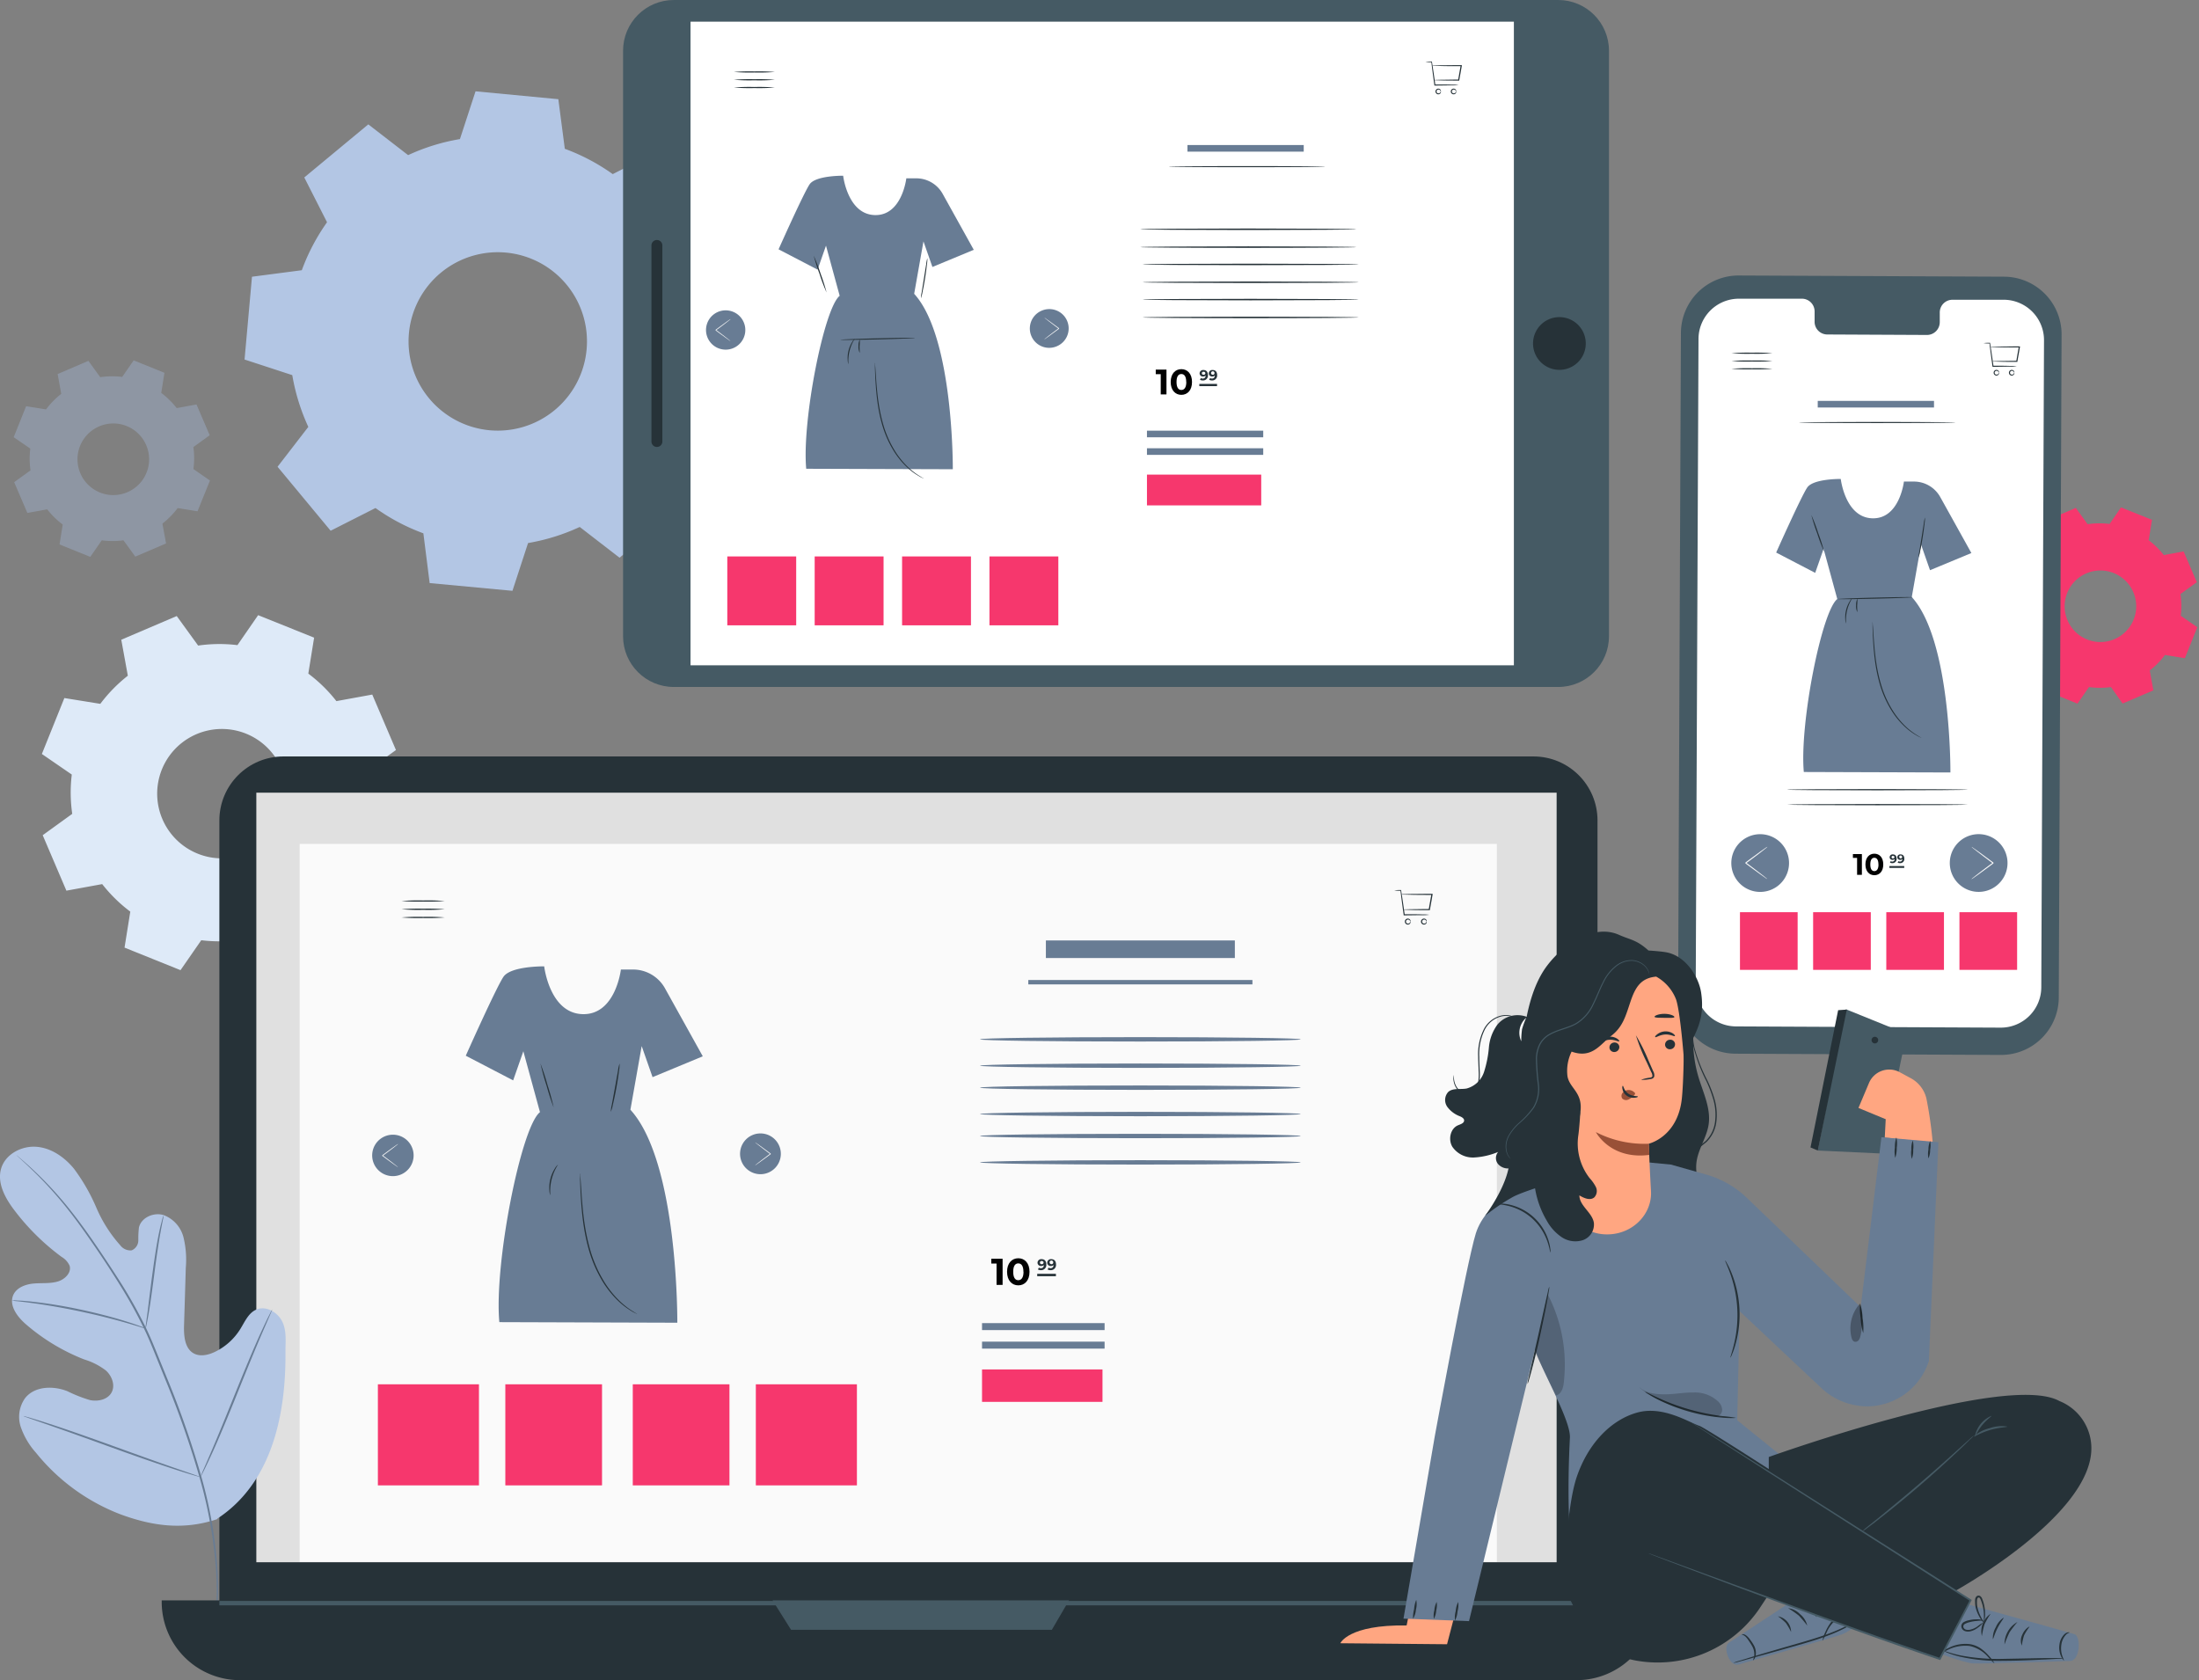 <svg width="462" height="353" fill="none" xmlns="http://www.w3.org/2000/svg"><rect width="100%" height="100%" fill="#808080" stroke="none"/><path fill-rule="evenodd" clip-rule="evenodd" d="M451.338 113.429a17.26 17.26 0 013.269 3.194l4.164-.766 2.77 6.463-3.435 2.484c.222 1.511.241 3.045.056 4.561l3.481 2.41-2.613 6.509-4.183-.674a16.947 16.947 0 01-3.195 3.259l.757 4.174-6.463 2.77-2.446-3.463a16.838 16.838 0 01-4.617 0l-2.41 3.49-6.463-2.613.674-4.182a17.029 17.029 0 01-3.269-3.195l-4.164.757-2.77-6.463 3.426-2.484a17.57 17.57 0 010-4.616l-3.49-2.299 2.613-6.463 4.182.664a17.24 17.24 0 013.195-3.259l-.757-4.21 6.463-2.77 2.484 3.425a17.234 17.234 0 014.616-.046l2.401-3.481 6.509 2.613-.674 4.183-.111.028zm-7.248 6.971a7.519 7.519 0 00-8.171 1.718 7.51 7.51 0 00-1.541 8.207 7.513 7.513 0 0011.154 3.254 7.517 7.517 0 00-1.442-13.179z" fill="#F6376D"/><path fill-rule="evenodd" clip-rule="evenodd" d="M64.776 141.525a31.257 31.257 0 015.9 5.78l7.534-1.376 4.977 11.652-6.242 4.525c.398 2.735.425 5.511.083 8.254l6.297 4.349-4.718 11.763-7.525-1.284a30.698 30.698 0 01-5.78 5.9l1.376 7.535-11.652 5.032-4.488-6.205c-2.735.396-5.51.427-8.254.092l-4.358 6.288-11.763-4.737 1.21-7.561a31.285 31.285 0 01-5.9-5.78l-7.525 1.375-4.977-11.652 6.205-4.487a31.25 31.25 0 01-.093-8.255l-6.287-4.321 4.727-11.753 7.553 1.218a31.6 31.6 0 015.78-5.909l-1.376-7.562 11.652-4.976 4.497 6.204a31.293 31.293 0 018.254-.092l4.349-6.297 11.763 4.727-1.219 7.553zm-13.093 12.612a13.6 13.6 0 00-14.781 3.102 13.596 13.596 0 00-2.788 14.844 13.588 13.588 0 0012.648 8.255 13.589 13.589 0 0012.348-18.925 13.601 13.601 0 00-7.427-7.276z" fill="#DEEAF8"/><path fill-rule="evenodd" clip-rule="evenodd" d="M33.864 82.544c1.223.916 2.319 1.99 3.259 3.195l4.164-.758 2.77 6.464-3.426 2.483a17.204 17.204 0 010 4.617l3.481 2.41-2.613 6.463-4.173-.674a17.34 17.34 0 01-3.204 3.268l.766 4.165-6.463 2.769-2.483-3.425a17.499 17.499 0 01-4.562 0l-2.41 3.481-6.463-2.613.674-4.183a16.982 16.982 0 01-3.259-3.194l-4.173.757-2.77-6.463 3.434-2.484a16.823 16.823 0 01-.046-4.57l-3.49-2.401 2.613-6.51 4.183.675a17.291 17.291 0 013.194-3.269l-.757-4.164 6.463-2.77 2.484 3.435a17.201 17.201 0 014.617-.056l2.41-3.48 6.463 2.612-.665 4.183-.018.037zm-7.248 6.97a7.524 7.524 0 10-5.621 13.96 7.524 7.524 0 005.62-13.96z" fill="#8E96A3"/><path fill-rule="evenodd" clip-rule="evenodd" d="M118.67 31.263a42.624 42.624 0 0110.064 5.319l9.418-4.783 11.153 13.443-6.463 8.375a43.148 43.148 0 013.37 10.876l10.027 3.278-1.616 17.395-10.47 1.367a42.685 42.685 0 01-5.318 10.073l4.783 9.418-13.453 11.153-8.365-6.463a42.846 42.846 0 01-10.858 3.38l-3.278 10.036-17.395-1.625-1.32-10.452a42.619 42.619 0 01-10.065-5.318l-9.418 4.773-11.153-13.443 6.463-8.375a43.168 43.168 0 01-3.37-10.876l-10.027-3.278 1.56-17.395 10.47-1.367a42.863 42.863 0 015.3-10.082l-4.782-9.409L77.379 26.13l8.365 6.463a42.472 42.472 0 0110.886-3.37l3.278-10.037 17.395 1.653 1.367 10.47v-.046zm-12.354 21.809a18.742 18.742 0 1016.924 20.396 18.728 18.728 0 00-9.914-18.313 18.732 18.732 0 00-7.01-2.083z" fill="#B3C6E4"/><path d="M130.903 10.664v123.004c0 5.889 4.775 10.664 10.665 10.664h185.807c5.889 0 10.664-4.775 10.664-10.664V10.664c0-5.89-4.775-10.664-10.664-10.664H141.568c-5.89 0-10.665 4.775-10.665 10.664z" fill="#455A64"/><path d="M145.076 4.552V139.78h172.983V4.552H145.076z" fill="#fff"/><path d="M322.176 158.929H59.541c-7.43 0-13.453 6.023-13.453 13.453v164.562c0 7.429 6.023 13.452 13.453 13.452h262.635c7.43 0 13.453-6.023 13.453-13.452V172.382c0-7.43-6.023-13.453-13.453-13.453z" fill="#263238"/><path d="M327.042 166.537H53.853v161.691h273.189V166.537z" fill="#E0E0E0"/><path d="M314.485 177.303H62.966v150.86h251.519v-150.86z" fill="#FAFAFA"/><path d="M45.654 319.068c11.523-7.543 14.45-21.993 14.32-35.086 0-2.179.287-4.468-.72-6.407-1.006-1.939-3.416-3.297-5.42-2.429-1.652.721-2.41 2.586-3.37 4.118a12.827 12.827 0 01-5.29 4.755c-1.422.684-3.167 1.081-4.533.296-1.847-1.08-2.041-3.693-1.976-5.845.129-4.038.252-8.073.369-12.104.19-2.167.02-4.351-.499-6.463a6.776 6.776 0 00-4.164-4.617c-2.077-.628-4.68.499-5.18 2.604a20.109 20.109 0 00-.129 2.696 2.278 2.278 0 01-1.403 2.114 2.677 2.677 0 01-2.382-1.052 28.878 28.878 0 01-5.042-7.932 39.702 39.702 0 00-4.69-8.162c-1.994-2.437-4.792-4.395-7.931-4.616-3.14-.222-6.528 1.588-7.387 4.616-.858 3.029.859 6.177 2.77 8.689a48.636 48.636 0 009.963 9.842 4.008 4.008 0 011.662 1.847c.434 1.459-.988 2.853-2.438 3.296-1.653.499-3.425.286-5.134.443-1.708.157-3.591.859-4.274 2.438-.924 2.197.867 4.561 2.668 6.121a42.254 42.254 0 0012.243 7.387 14.216 14.216 0 014.561 2.326c1.274 1.145 2.013 3.112 1.191 4.617-.822 1.505-2.853 1.948-4.542 1.597a29.716 29.716 0 01-4.737-1.865c-2.992-1.191-6.888-1.08-8.882 1.45a6.775 6.775 0 00-.924 6.038 15.797 15.797 0 003.195 5.429 42.121 42.121 0 0017.7 12.927c6.934 2.567 13.406 3.37 20.414 1.025" fill="#B3C6E4"/><path d="M3.459 242.701l.212.213.637.581c.563.517 1.385 1.275 2.428 2.281a82.123 82.123 0 018.163 9.131c1.578 2.041 3.222 4.359 4.94 6.87a212.993 212.993 0 015.318 8.134 96.649 96.649 0 015.18 9.381c.812 1.671 1.523 3.426 2.243 5.208s1.459 3.591 2.197 5.429c2.831 6.86 5.27 13.877 7.304 21.014a95.739 95.739 0 013.222 17.857c.331 4.073.3 8.167-.092 12.234a65.999 65.999 0 01-.406 3.305c-.056.36-.093.647-.13.859a2.342 2.342 0 000 .295c.031-.093.056-.189.074-.286 0-.212.093-.498.157-.858.148-.748.314-1.847.49-3.297.452-4.074.526-8.182.221-12.27a93.496 93.496 0 00-3.148-17.931 193.013 193.013 0 00-7.285-21.079c-.751-1.847-1.484-3.654-2.198-5.42-.73-1.782-1.45-3.546-2.262-5.235a97.118 97.118 0 00-5.226-9.409 286.024 286.024 0 00-5.355-8.116c-1.717-2.511-3.389-4.819-4.995-6.86a77.884 77.884 0 00-8.31-9.067 69.089 69.089 0 00-2.493-2.225l-.655-.563c-.148-.12-.222-.185-.231-.176z" fill="#687C94"/><path d="M30.586 279.098c.11-.298.187-.608.23-.923.13-.6.296-1.459.471-2.539.36-2.152.767-5.134 1.191-8.421.425-3.287.868-6.26 1.265-8.402.194-1.062.36-1.93.48-2.53.084-.301.133-.611.148-.923-.14.294-.242.604-.304.923a42.848 42.848 0 00-.61 2.502c-.461 2.133-.923 5.106-1.376 8.402-.452 3.297-.794 6.187-1.07 8.44-.139 1.006-.26 1.846-.342 2.548a4.004 4.004 0 00-.083.923z" fill="#687C94"/><path d="M2.508 273.226c.366.087.74.14 1.117.157.72.083 1.773.194 3.056.378 2.576.333 6.122.924 10 1.736 3.877.813 7.386 1.727 9.851 2.438 1.256.351 2.262.665 2.955.877a5.49 5.49 0 001.099.286 8.036 8.036 0 00-1.044-.434 53.361 53.361 0 00-2.927-.997c-2.483-.794-5.964-1.736-9.851-2.558a100.892 100.892 0 00-10.046-1.634 41.769 41.769 0 00-3.075-.24 5.671 5.671 0 00-1.135-.009zM42.108 310.325a1.52 1.52 0 00.204-.333l.508-.997c.433-.868 1.034-2.133 1.754-3.693 1.44-3.158 3.287-7.58 5.253-12.483 1.967-4.903 3.786-9.344 5.153-12.52l1.634-3.767.443-1.025c.092-.24.138-.37.12-.37a1.831 1.831 0 00-.194.333l-.508.997c-.443.868-1.034 2.133-1.754 3.693-1.44 3.158-3.287 7.581-5.263 12.483-1.976 4.903-3.776 9.344-5.152 12.52a382.608 382.608 0 01-1.634 3.767l-.434 1.025a1.524 1.524 0 00-.13.37zM4.927 297.509s.12.074.36.166l1.08.379 3.989 1.385c3.36 1.163 7.987 2.825 13.092 4.672 5.106 1.846 9.75 3.462 13.14 4.561 1.698.554 3.065.979 4.025 1.256l1.099.313c.258.074.397.102.397.084a1.912 1.912 0 00-.37-.157l-1.08-.388-3.98-1.376c-3.36-1.163-7.986-2.825-13.092-4.672-5.106-1.846-9.76-3.471-13.139-4.57a175.616 175.616 0 00-4.025-1.256l-1.108-.314a2.052 2.052 0 00-.388-.083z" fill="#687C94"/><path d="M420.343 221.641l-55.704-.259a12.116 12.116 0 01-8.57-3.584 12.109 12.109 0 01-3.506-8.604l.59-139.263a12.128 12.128 0 013.597-8.55 12.118 12.118 0 018.591-3.499l55.703.25a12.133 12.133 0 0112.087 12.15l-.591 139.272a12.122 12.122 0 01-7.544 11.189 12.146 12.146 0 01-4.653.898z" fill="#455A64"/><path d="M420.971 62.979h-10.803a2.672 2.672 0 00-2.445 1.688 2.672 2.672 0 00-.187 1.026v1.958a2.695 2.695 0 01-2.631 2.724l-21.061-.102a2.672 2.672 0 01-2.436-1.733 2.66 2.66 0 01-.167-1.037v-1.976a2.691 2.691 0 00-.725-1.927 2.674 2.674 0 00-1.879-.843h-13.259a8.488 8.488 0 00-7.868 5.196 8.484 8.484 0 00-.663 3.243l-.582 135.939a8.492 8.492 0 008.467 8.513l55.592.259a8.504 8.504 0 008.541-8.439l.572-135.94a8.485 8.485 0 00-8.466-8.55z" fill="#fff"/><path d="M327.624 66.626a5.54 5.54 0 110 11.08 5.54 5.54 0 010-11.08zM136.868 51.557v41.217c0 .622.504 1.126 1.126 1.126h.037c.622 0 1.127-.504 1.127-1.126V51.557c0-.622-.505-1.126-1.127-1.126h-.037c-.622 0-1.126.504-1.126 1.127zM33.974 336.242H347.67v.323A16.435 16.435 0 01331.234 353H50.409a16.436 16.436 0 01-16.435-16.435v-.323z" fill="#263238"/><path d="M162.314 336.242l3.888 6.186h54.78l3.61-6.186h-62.278z" fill="#455A64"/><path d="M335.629 336.362H46.088v.923h289.541v-.923z" fill="#455A64"/><path d="M405.343 161.906c0 .07-4.711.131-10.526.131-5.814 0-10.525-.061-10.525-.131 0-.071 4.711-.131 10.525-.131 5.815 0 10.526.06 10.526.131z" fill="#687C94"/><path d="M413.471 165.916c0 .076-8.516.131-19.011.131-10.496 0-19.012-.055-19.012-.131 0-.075 8.511-.131 19.012-.131 10.5 0 19.011.061 19.011.131zM413.471 169.055c0 .071-8.516.131-19.011.131-10.496 0-19.012-.06-19.012-.131 0-.07 8.511-.131 19.012-.131 10.5 0 19.011.061 19.011.131z" fill="#263238"/><path d="M391.175 179.437v4.367h-1.009v-3.559h-.877v-.804l1.886-.004zM391.919 181.62c0-1.443.804-2.26 1.874-2.26 1.069 0 1.874.805 1.874 2.26 0 1.456-.805 2.26-1.874 2.26-1.07 0-1.874-.82-1.874-2.26zm2.73 0c0-.993-.35-1.403-.856-1.403-.507 0-.849.402-.849 1.403 0 1.002.35 1.404.849 1.404.498 0 .872-.411.872-1.404h-.016z" fill="#000"/><path d="M398.469 180.394a.875.875 0 01-.908.957.939.939 0 01-.491-.125l.153-.301a.556.556 0 00.329.088.473.473 0 00.479-.313.472.472 0 00.024-.201.623.623 0 01-.442.156.553.553 0 01-.425-.142.562.562 0 01-.186-.409.6.6 0 01.205-.444.61.61 0 01.466-.151c.495 0 .796.31.796.885zm-.458-.31c0-.152-.117-.265-.314-.265a.274.274 0 00-.11.011.273.273 0 00-.161.146.252.252 0 00-.022.108.251.251 0 00.023.111.26.26 0 00.278.155.276.276 0 00.306-.266zM400.086 180.394a.86.86 0 01-.234.688.87.87 0 01-.675.269.933.933 0 01-.49-.125l.152-.301a.555.555 0 00.334.088.471.471 0 00.499-.514.625.625 0 01-.443.156.563.563 0 01-.611-.551.603.603 0 01.423-.568.617.617 0 01.249-.027c.494 0 .796.31.796.885zm-.463-.31a.293.293 0 00-.031-.179.298.298 0 00-.128-.13.292.292 0 00-.179-.034.3.3 0 00-.166.074.302.302 0 00-.084.338.308.308 0 00.287.197.272.272 0 00.301-.266zM400.07 181.958h-3.121v.394h3.121v-.394z" fill="#263238"/><path d="M418.028 186.922a6.064 6.064 0 10-4.641-11.205 6.064 6.064 0 004.641 11.205z" fill="#687C94"/><path d="M414.176 184.721c.1-.112.212-.212.334-.298.225-.185.551-.442.957-.756.804-.631 1.946-1.492 3.217-2.433v.169l-.028-.024-.061-.044-.116-.085-.229-.177-.451-.337-.852-.644-1.436-1.098-.957-.756a2.076 2.076 0 01-.334-.301c.137.061.266.139.382.233l.998.704 1.463 1.065.857.632.454.338.233.172.117.089.056.04.033.024v.169a252.747 252.747 0 01-3.242 2.381l-.997.703a1.692 1.692 0 01-.398.234z" fill="#FAFAFA"/><path d="M375.791 182.299a6.063 6.063 0 00-5.014-6.957 6.063 6.063 0 00-6.957 5.014 6.063 6.063 0 005.014 6.957 6.063 6.063 0 006.957-5.014z" fill="#687C94"/><path d="M371.334 177.917c-.098.114-.21.215-.333.301a113.424 113.424 0 01-4.174 3.169v-.165l.032.02.056.045.117.088.233.173.45.338.853.643 1.431 1.102c.403.314.736.571.957.756.124.085.236.185.334.298a1.873 1.873 0 01-.382-.234l-.997-.703-1.46-1.062-.86-.635-.451-.338-.233-.169-.117-.088-.06-.045-.028-.02v-.169c1.259-.937 2.413-1.777 3.237-2.38.402-.274.724-.511.997-.704.123-.09.257-.164.398-.221z" fill="#FAFAFA"/><path d="M377.676 191.653H365.56v12.116h12.116v-12.116zM393.045 191.653h-12.116v12.116h12.116v-12.116zM408.418 191.653h-12.116v12.116h12.116v-12.116zM423.787 191.653h-12.116v12.116h12.116v-12.116z" fill="#F6376D"/><path d="M357.148 209.991a26.915 26.915 0 00-.287 16.361c.984 3.265 2.612 6.53 2.116 9.9-.41 2.751-2.194 5.154-2.551 7.914-.714 5.608 4.614 10.919 3.186 16.387a8.7 8.7 0 01-5.111 5.529 15.879 15.879 0 01-7.662.967c-3.822-.331-7.958-1.742-9.726-5.225-1.41-2.716-.966-5.981-.479-8.994 2.16-13.339 4.65-26.774 10.057-39.182" fill="#263238"/><path d="M358.846 251.219a2.754 2.754 0 01-.444.148 4.707 4.707 0 01-1.349.114 5.144 5.144 0 01-2.055-.593 4.617 4.617 0 01-1.968-2.011 5.102 5.102 0 01-.392-3.396 4.804 4.804 0 01.819-1.741 7.332 7.332 0 011.454-1.437 39.666 39.666 0 003.483-2.612 6.91 6.91 0 001.933-4.031 11.637 11.637 0 00-.331-4.537 26.23 26.23 0 00-1.515-4.022 33.505 33.505 0 01-2.613-6.835 10.348 10.348 0 010-4.929 5.372 5.372 0 01.714-1.663c-.252.545-.459 1.11-.618 1.689a10.635 10.635 0 00.07 4.859 34.01 34.01 0 002.673 6.774 26.505 26.505 0 011.55 4.058c.416 1.512.532 3.092.339 4.649a7.1 7.1 0 01-2.02 4.18 37.67 37.67 0 01-3.482 2.612 5.38 5.38 0 00-2.195 3.039 4.879 4.879 0 00.34 3.256 4.566 4.566 0 001.872 1.968 5.228 5.228 0 001.985.618 5.791 5.791 0 001.75-.157z" fill="#263238"/><path d="M306.194 337.115l-2.176 8.341-22.421-.209s1.646-3.927 13.931-3.744l.871-4.353 9.795-.035z" fill="#FFA681"/><path d="M387.823 212.046c-.217.427-5.912 29.682-5.912 29.682l13.418.627 5.224-25.154-12.73-5.155z" fill="#455A64"/><path d="M381.911 241.729l-1.532-.653 5.807-28.838 1.82-.122-6.095 29.613zM393.213 218.437a.692.692 0 00.344.695.698.698 0 001.018-.79.693.693 0 00-.587-.506.684.684 0 00-.513.138.7.7 0 00-.178.205.712.712 0 00-.084.258z" fill="#263238"/><path d="M395.982 238.977l.2-3.831-5.729-2.368 2.238-5.303a4.62 4.62 0 016.434-2.203l2.334 1.263a6.582 6.582 0 013.265 4.24 85.568 85.568 0 011.332 9.36" fill="#FFA681"/><path d="M411.324 336.488s23.579 6.53 24.528 6.861c1.419.505 1.184 5.703-1.028 5.625-1.044 0-18.11.635-20.27.505-2.159-.131-8.663-2.699-8.663-2.699l5.433-10.292z" fill="#687C94"/><path d="M421.145 345.491c.296-.865.645-1.712 1.045-2.534a22.81 22.81 0 011.663-2.168 5.232 5.232 0 00-2.708 4.702zM418.69 344.376c.113 0 .357-1.097.984-2.324.627-1.228 1.367-2.099 1.28-2.177a4.445 4.445 0 00-1.637 1.994 4.566 4.566 0 00-.627 2.507zM416.383 343.758c.123-.843.309-1.675.557-2.49.369-.769.797-1.508 1.28-2.212a4.436 4.436 0 00-1.837 4.702z" fill="#263238"/><path d="M416.801 340.711c.208-.556.294-1.15.252-1.741a8.034 8.034 0 00-.235-1.916 8.42 8.42 0 00-.348-1.097 1.284 1.284 0 00-.383-.575.636.636 0 00-.81 0 1.063 1.063 0 00-.314.671 3.75 3.75 0 000 .618c.001.39.047.779.14 1.158a6.94 6.94 0 00.731 1.802c.263.533.62 1.014 1.054 1.42.061 0-.34-.584-.81-1.55a8.173 8.173 0 01-.618-1.742 5.364 5.364 0 01-.113-1.079c0-.366 0-.819.217-.993a.244.244 0 01.314 0c.118.117.207.26.261.418.137.339.256.685.357 1.036.162.604.264 1.222.305 1.846.043 1.045-.061 1.715 0 1.724z" fill="#263238"/><path d="M416.775 340.467a3.483 3.483 0 00-1.524-.244c-.564 0-1.125.071-1.672.209a3.365 3.365 0 00-.966.357.992.992 0 00-.532 1.071 1.176 1.176 0 00.871.871 2.16 2.16 0 001.054 0 4.013 4.013 0 001.532-.758c.43-.288.803-.654 1.097-1.08a10.02 10.02 0 00-1.254.871c-.438.298-.928.51-1.445.627a1.885 1.885 0 01-.871 0 .791.791 0 01-.574-.557.627.627 0 01.357-.662c.274-.147.567-.259.87-.331a8.123 8.123 0 011.585-.278c.879-.122 1.463-.027 1.472-.096zM424.776 345.743c.09-.72.244-1.431.462-2.124a11.53 11.53 0 011.158-1.846c0-.105-1.028.461-1.524 1.689a2.765 2.765 0 00-.296 1.13c-.016.394.052.786.2 1.151zM408.32 346.832c.276.17.567.313.871.426.851.33 1.724.6 2.612.81 2.954.659 5.977.952 9.003.871 3.535 0 6.722-.192 9.029-.288l2.734-.148c.334-.001.666-.036.993-.104a4.799 4.799 0 00-1.002-.044h-2.734l-9.02.174a42.036 42.036 0 01-8.942-.731c-2.203-.461-3.518-1.045-3.544-.966z" fill="#263238"/><path d="M407.623 347.363a18.572 18.572 0 001.742-.793 8.232 8.232 0 014.458-.749 7.12 7.12 0 013.857 2.299c.421.492.875.954 1.358 1.385a7.508 7.508 0 00-1.149-1.576 9.567 9.567 0 00-1.567-1.463 5.527 5.527 0 00-2.438-1.028c-1.6-.2-3.223.104-4.641.871a6.298 6.298 0 00-1.62 1.054z" fill="#263238"/><path d="M386.3 329.983s-22.282 14.611-23.152 15.211c-1.202.871.182 5.225 2.263 4.484.984-.357 19.704-5.563 21.716-6.347 2.011-.784 7.436-5.224 7.436-5.224l-8.263-8.124z" fill="#687C94"/><path d="M379.691 341.538a4.269 4.269 0 00-1.498-2.386 4.14 4.14 0 00-2.507-1.271c.78.472 1.531.992 2.246 1.558a24.641 24.641 0 011.759 2.099zM381.676 339.727a5.881 5.881 0 00-3.483-3.596c-.061.095.923.687 1.881 1.68.958.993 1.498 1.968 1.602 1.916zM383.688 338.438a4.427 4.427 0 00-3.178-3.918 15.971 15.971 0 011.889 1.742c.484.691.915 1.419 1.289 2.176z" fill="#263238"/><path d="M382.364 335.661c.052 0-.252-.627-.505-1.663a9.074 9.074 0 01-.261-1.855 9.125 9.125 0 010-1.097c.006-.164.047-.324.122-.47a.227.227 0 01.305-.07c.261.105.391.531.513.871.109.343.181.696.218 1.053a7.554 7.554 0 01-.061 1.864c-.157 1.053-.366 1.741-.305 1.741a4.792 4.792 0 00.584-1.68 6.974 6.974 0 00.139-1.933 5.544 5.544 0 00-.209-1.15 6 6 0 00-.218-.583 1.071 1.071 0 00-.505-.54.634.634 0 00-.783.209 1.362 1.362 0 00-.183.67 8.24 8.24 0 00.357 3.048c.143.58.414 1.122.792 1.585z" fill="#263238"/><path d="M382.303 335.425c0 .061.557-.209 1.454-.426a8.095 8.095 0 011.602-.218c.306-.023.614-.003.915.061a.604.604 0 01.531.522.798.798 0 01-.375.706 1.868 1.868 0 01-.87.278 4.302 4.302 0 01-1.576-.156 9.585 9.585 0 00-1.455-.436c.41.319.877.555 1.376.697a3.957 3.957 0 001.689.252c.358-.02.704-.128 1.01-.313a1.188 1.188 0 00.549-1.062.994.994 0 00-.871-.871 3.736 3.736 0 00-1.018-.052 6.937 6.937 0 00-1.664.313c-.477.14-.92.38-1.297.705zM368.285 348.861s.374-.227.548-.871a3.306 3.306 0 00-.418-2.421 9.26 9.26 0 00-.748-1.114 4.018 4.018 0 00-.758-.81 1.322 1.322 0 00-.714-.305c-.183 0-.279 0-.279.061.3.09.577.244.81.453.241.248.457.519.644.81.227.34.479.696.697 1.097a3.43 3.43 0 01.488 2.177 9.28 9.28 0 01-.27.923zM376.295 342.879a3.363 3.363 0 00-2.751-3.291c.595.416 1.151.885 1.663 1.401.415.598.779 1.23 1.088 1.89z" fill="#263238"/><path d="M392.299 338.917a7.655 7.655 0 00-.975.67 27.784 27.784 0 01-2.752 1.689 35.508 35.508 0 01-4.353 1.942c-1.689.636-3.588 1.228-5.59 1.811a973.05 973.05 0 00-10.266 2.995l-3.108.958a7.026 7.026 0 00-1.115.401 7.763 7.763 0 001.158-.253l3.135-.871a995.299 995.299 0 0010.309-2.89c2.003-.584 3.909-1.184 5.607-1.846a33.096 33.096 0 004.354-2.038 21.842 21.842 0 002.708-1.802c.322-.224.619-.481.888-.766z" fill="#263238"/><path d="M393.126 339.222a6.142 6.142 0 00-1.889-.505 7.751 7.751 0 00-4.685.574 5.52 5.52 0 00-2.011 1.742 9.572 9.572 0 00-1.045 1.863 7.14 7.14 0 00-.618 1.855c.329-.561.62-1.142.87-1.742a7.069 7.069 0 012.978-3.361 8.182 8.182 0 014.476-.644c1.184.113 1.915.279 1.924.218z" fill="#263238"/><path d="M332.786 242.939l18.285 1.741 7.436 2.107a20.248 20.248 0 018.463 4.85l23.953 22.996 4.354-35.699 11.972 1.036-2.003 45.973a13.686 13.686 0 01-13.06 9.534 14.172 14.172 0 01-9.639-3.961l-17.057-16.039-.505 22.917 11.833 9.578-45.634 25.425s-2.473-9.717-1.35-31.346c.209-3.97-7.07-16.021-7.627-19.565-2.133-13.626-1.803-33.557-1.803-33.557l12.382-5.99z" fill="#687C94"/><path d="M321.545 248.494s-9.256 3.439-11.493 10.684c-1.985 6.434-8.612 42.586-8.612 42.586l-6.573 38.311 13.766.523 15.838-65.216-2.926-26.888z" fill="#687C94"/><path d="M320.927 290.758c.124-.246.217-.506.278-.775.157-.505.366-1.245.61-2.159a142.003 142.003 0 001.741-7.201c.61-2.847 1.15-5.389 1.489-7.261.166-.932.296-1.69.375-2.212.061-.271.088-.549.078-.827a3.837 3.837 0 00-.235.801c-.131.601-.296 1.323-.496 2.185-.427 1.942-.984 4.45-1.594 7.227l-1.654 7.218c-.192.871-.348 1.594-.488 2.195-.065.265-.1.536-.104.809zM405.159 243.374a4.347 4.347 0 00.357-1.803 4.664 4.664 0 000-1.846 4.356 4.356 0 00-.357 1.812 4.619 4.619 0 000 1.837zM401.659 243.478c.23-.611.331-1.263.296-1.915a5.08 5.08 0 00-.096-1.942 4.76 4.76 0 00-.296 1.924 5.034 5.034 0 00.096 1.933zM398.185 243.261a6.405 6.405 0 00.313-2.142 5.83 5.83 0 00-.078-2.159 6.016 6.016 0 00-.313 2.142 5.83 5.83 0 00.078 2.159zM391.454 280.1a12.861 12.861 0 00-.13-3.16 12.607 12.607 0 00-.523-3.126 12.92 12.92 0 00.131 3.161c.038 1.06.213 2.11.522 3.125zM306.369 336.575a4.913 4.913 0 00-.531 1.915 5.134 5.134 0 00-.148 1.985 4.925 4.925 0 00.531-1.915c.178-.646.228-1.32.148-1.985zM301.841 336.566a4.425 4.425 0 00-.488 1.742 4.316 4.316 0 00-.104 1.802 4.124 4.124 0 00.496-1.741 4.422 4.422 0 00.096-1.803zM297.548 336.131a6.436 6.436 0 00-.452 1.967 6.665 6.665 0 00-.218 2.003c.352-.587.561-1.25.609-1.933a4.58 4.58 0 00.061-2.037zM314.118 252.952c0 .078.958 0 2.447.331a11.609 11.609 0 015.224 2.612 11.754 11.754 0 013.282 4.858c.514 1.437.584 2.395.653 2.386a1.845 1.845 0 000-.679 9.65 9.65 0 00-.383-1.794 11.118 11.118 0 00-3.282-5.067 11.252 11.252 0 00-5.46-2.612 9.563 9.563 0 00-1.828-.131 2.33 2.33 0 00-.653.096zM363.548 285.246c-.078 0 .357-1.132.792-2.969a25.964 25.964 0 00-.775-14.541c-.626-1.785-1.175-2.83-1.105-2.864.069-.035.191.235.452.696.361.664.678 1.35.95 2.055a23.38 23.38 0 01.783 14.732 15.536 15.536 0 01-.731 2.142 3.116 3.116 0 01-.366.749zM364.715 297.88a3.147 3.147 0 01-.793.053c-.505 0-1.245 0-2.15-.096a36.862 36.862 0 01-13.627-3.901 22.983 22.983 0 01-1.881-1.062 2.72 2.72 0 01-.644-.462c0-.061 1.019.479 2.664 1.237a45.056 45.056 0 0013.523 3.866 28.73 28.73 0 012.908.365z" fill="#263238"/><path opacity=".2" d="M344.515 291.507c1.427 1.289 3.656 1.472 5.572 1.437 1.916-.035 3.831-.418 5.755-.383a7.128 7.128 0 015.225 1.976c.423.424.687.981.748 1.576a1.409 1.409 0 01-.87 1.402c-.36.091-.737.091-1.097 0-5.39-1.115-11.18-2.377-15.351-5.964M326.883 293.213c1.419-.409 1.645-2.072 1.741-3.543a32.098 32.098 0 00-3.422-17.667c-.67 3.996-1.785 8.167-2.612 12.242l4.293 8.968z" fill="#000"/><path opacity=".3" d="M390.549 274.145a7.829 7.829 0 00-1.568 6.818c.096.391.27.818.653.931a.868.868 0 00.871-.331c.181-.261.306-.558.366-.87.51-2.22.468-4.531-.122-6.731" fill="#000"/><path d="M414.006 336.244s-54.716-35.917-56.953-36.666c-2.238-.749-7.654-4.292-13.061-2.803-5.407 1.488-10.266 6.356-12.695 13.443-2.429 7.088-2.612 22.97-2.612 22.97s4.292 12.512 12.695 15.124c.718.221 1.447.405 2.185.548a25.838 25.838 0 0026.426-11.415l1.228-1.863s35.795 13.148 36.352 12.965l6.435-12.303z" fill="#263238"/><path d="M432.665 294.354a10.678 10.678 0 016.722 9.892c.052 14.375-29.047 30.257-29.047 30.257l-38.729-25.669v-2.716s49.874-17.928 61.054-11.764z" fill="#263238"/><path d="M346.308 326.335l.305.14.871.357 3.482 1.332 12.896 4.858a3048.302 3048.302 0 0019.39 7.149c7.358 2.682 15.516 5.616 24.232 8.559l.157.052.078-.148 4.275-8.158 2.177-4.162.087-.166-.156-.095-41.725-26.496-12.538-7.906-3.405-2.125-.87-.548-.305-.174.287.209.871.574 3.37 2.186 12.468 8.01 41.672 26.6-.069-.252-2.177 4.162-4.301 8.141.235-.096c-8.707-2.943-16.866-5.868-24.232-8.524l-19.426-7.053-12.93-4.736-3.483-1.272-.87-.322-.366-.096z" fill="#455A64"/><path d="M391.228 321.773a8.169 8.169 0 001.01-.688 65.48 65.48 0 002.612-1.994 225.328 225.328 0 008.481-6.966 251.203 251.203 0 008.132-7.34c1.019-.966 1.829-1.741 2.377-2.316a6.29 6.29 0 00.871-.871c-.33.237-.642.499-.932.784l-2.464 2.22a393.467 393.467 0 01-8.193 7.236c-3.239 2.778-6.226 5.224-8.402 7.018l-2.613 2.09a7.392 7.392 0 00-.879.827zM421.738 299.727a7.604 7.604 0 00-3.736.339 7.506 7.506 0 00-3.317 1.742c.061.104 1.471-.801 3.43-1.367 1.96-.566 3.623-.592 3.623-.714z" fill="#455A64"/><path d="M418.394 297.463a5.907 5.907 0 00-3.483 4.353c.114 0 .54-1.175 1.515-2.368.976-1.193 2.038-1.89 1.968-1.985z" fill="#455A64"/><path d="M434.798 342.983c0-.044-.461-.139-1.001.305a3.601 3.601 0 00-1.114 2.246 4.401 4.401 0 00.348 2.482c.278.583.574.87.609.87.035 0-.156-.365-.348-.94a4.948 4.948 0 01-.218-2.325 3.883 3.883 0 01.915-2.098c.409-.462.818-.479.809-.54zM322.668 214.85a5.495 5.495 0 00-4.08-1.558 5.515 5.515 0 00-3.93 1.906 9.371 9.371 0 00-1.846 4.858 23.4 23.4 0 01-1.019 5.155 5.29 5.29 0 01-3.657 3.483c-1.306.244-2.856-.157-3.857.714a2.507 2.507 0 00-.226 3.117 5.808 5.808 0 002.681 2.011c.41.183.871.444.871.871 0 .583-.749.792-1.289 1.019-1.619.688-2.089 2.995-1.184 4.51a5.224 5.224 0 004.519 2.255 15.257 15.257 0 005.12-1.175 1.982 1.982 0 00-.052 2.525 2.731 2.731 0 002.473.923 4.462 4.462 0 002.403-1.245 8.643 8.643 0 002.359-4.746c.275-1.776.38-3.575.314-5.372a144.1 144.1 0 011.367-19.156" fill="#263238"/><path d="M341.162 202.486a13.243 13.243 0 0112.625 13.217c0 5.477-.078 11.432-.426 14.967-.81 8.22-6.966 9.622-6.966 9.622s.192 5.111.47 9.952c.261 4.615-3.483 8.707-8.463 9.073-4.885.392-9.073-2.952-9.404-7.523l-1.654-35.464a13.238 13.238 0 013.862-9.976 13.236 13.236 0 019.973-3.868h-.017z" fill="#FFA681"/><path d="M351.916 219.29a1.061 1.061 0 01-.237.777 1.041 1.041 0 01-.721.373.993.993 0 01-1.132-.871 1.043 1.043 0 01.949-1.115.99.99 0 011.141.836zM351.889 217.671c-.122.148-.949-.392-2.072-.323-1.123.07-1.907.679-2.038.549-.13-.131.053-.305.392-.592a2.952 2.952 0 011.628-.61 2.884 2.884 0 011.664.427c.365.252.487.488.426.549zM340.213 219.909a1.056 1.056 0 01-.94 1.114 1.012 1.012 0 01-.749-.198 1.002 1.002 0 01-.383-.673 1.045 1.045 0 01.94-1.114 1.006 1.006 0 011.008.496.995.995 0 01.124.375zM340.187 218.777c-.122.148-.94-.392-2.064-.322-1.123.069-1.915.679-2.046.548-.13-.131.052-.313.401-.592a2.83 2.83 0 011.619-.609 2.777 2.777 0 011.663.426c.357.244.488.47.427.549zM344.767 226.874a7.138 7.138 0 011.802-.444c.287-.044.549-.113.592-.314a1.514 1.514 0 00-.244-.87l-.975-2.134a37.337 37.337 0 01-2.246-5.598 38.51 38.51 0 012.69 5.407c.331.749.645 1.463.941 2.15.202.334.279.729.217 1.115a.746.746 0 01-.452.453 2.246 2.246 0 01-.479.095 7.942 7.942 0 01-1.846.14z" fill="#263238"/><path d="M346.404 240.301a22.3 22.3 0 01-11.119-2.447s3.039 5.851 11.223 4.789l-.104-2.342z" fill="#995037"/><path d="M336.486 215.651c.131.2.95-.139 1.968-.366 1.019-.226 1.907-.279 1.942-.514.035-.235-.923-.574-2.125-.304-1.201.27-1.924 1.01-1.785 1.184zM347.614 213.63c.052.227.975.201 2.081.218 1.106.018 2.029.061 2.09-.165.061-.227-.871-.671-2.081-.679-1.211-.009-2.151.409-2.09.626z" fill="#263238"/><path d="M329.416 247.536c-.078-1.689 1.811-9.02 2.569-13.522.757-4.502-2.194-5.224-2.665-7.889a9.162 9.162 0 01.871-5.18c4.301 1.541 5.999-1.524 8.35-3.335 2.49-1.933 3.039-4.301 4.058-7.288 1.018-2.987 2.211-4.841 5.355-5.137a9.33 9.33 0 014.179 4.797c.958 2.795 1.741 13.697 1.741 13.697.436-5.225 4.676-7.419 3.527-15.116-.497-3.317-3.248-7.836-7.497-8.515-1.236-.201-3.57-.349-3.57-.349-2.534-2.281-3.77-2.211-6.199-3.291-5.225-2.325-11.546 1.829-15.02 6.382-2.682 3.483-3.979 8.246-4.711 12.704a36.959 36.959 0 00-.2 9.351c.174 1.855-.052 4.206-1.881 5.634-2.612 2.029-3.291 5.895-1.489 11.049 1.803 5.155-4.841 13.932-4.841 13.932a40.833 40.833 0 015.921-4.014c2.673-1.402 11.502-3.91 11.502-3.91z" fill="#263238"/><path d="M343.408 229.556a1.68 1.68 0 00-1.549-.514 1.57 1.57 0 00-1.019.653.98.98 0 000 1.115 1.142 1.142 0 001.245.217 3.711 3.711 0 001.141-.801.979.979 0 00.243-.296.307.307 0 00.053-.174.307.307 0 00-.053-.174" fill="#995037"/><path d="M340.944 228.128c.148 0 .227.992 1.15 1.645.923.653 1.985.462 2.002.601.018.14-.226.218-.679.261a2.502 2.502 0 01-1.671-.444 2.216 2.216 0 01-.871-1.384c-.096-.418 0-.679.069-.679zM305.428 225.829c.003.379.032.757.087 1.132.074.435.218.856.427 1.245a2.86 2.86 0 001.219 1.184 2.384 2.384 0 002.002.096 2.55 2.55 0 00.89-.764 2.55 2.55 0 00.451-1.082c.167-.886.214-1.791.14-2.69 0-.941-.087-1.925-.087-2.935a11.727 11.727 0 011.097-5.581 5.554 5.554 0 013.482-2.995 4.43 4.43 0 013.1.244c.335.17.631.407.871.696a7.472 7.472 0 00-.958-.601 4.447 4.447 0 00-3.013-.148 5.405 5.405 0 00-3.299 2.926 11.667 11.667 0 00-1.045 5.451c0 1.01.052 1.985.087 2.934.069.923.013 1.852-.166 2.76a2.777 2.777 0 01-1.497 1.994 2.608 2.608 0 01-2.177-.131 2.986 2.986 0 01-1.263-1.288 3.895 3.895 0 01-.4-1.298 3.467 3.467 0 01.052-1.149z" fill="#263238"/><path d="M317.435 243.487a2.136 2.136 0 01-.435-.409 3.436 3.436 0 01-.636-1.611 4.727 4.727 0 01.471-2.699 10.354 10.354 0 012.263-2.847 19.177 19.177 0 002.961-3.204 7.522 7.522 0 001.036-4.789 50.283 50.283 0 01-.418-5.564 7.311 7.311 0 01.679-2.908 5.224 5.224 0 012.125-2.212c1.828-1.036 3.874-1.323 5.546-2.246a9.039 9.039 0 003.587-4.049c.801-1.576 1.376-3.178 2.116-4.58a9.893 9.893 0 012.743-3.483 5.357 5.357 0 013.422-1.167c.933.052 1.824.41 2.534 1.019.45.377.788.871.975 1.428.055.139.09.286.104.435v.157s0-.209-.174-.575a3.18 3.18 0 00-.992-1.367 4.218 4.218 0 00-2.473-.949 5.23 5.23 0 00-3.292 1.176 9.641 9.641 0 00-2.664 3.396c-.723 1.393-1.289 2.986-2.098 4.588a9.268 9.268 0 01-3.683 4.171c-1.742.958-3.771 1.236-5.529 2.246a4.878 4.878 0 00-2.02 2.099 7.243 7.243 0 00-.662 2.795c.036 1.852.173 3.7.409 5.537a7.761 7.761 0 01-1.062 4.911 19.339 19.339 0 01-3.022 3.222 10.369 10.369 0 00-2.255 2.777 4.712 4.712 0 00-.505 2.613c.062.786.398 1.525.949 2.089z" fill="#455A64"/><path d="M319.612 218.777a4.182 4.182 0 011.036-4.946 19.233 19.233 0 00-.871 2.394 17.567 17.567 0 00-.165 2.552z" fill="#FAFAFA"/><path d="M322.442 243.897a19.427 19.427 0 002.542 12.59 9.908 9.908 0 003.109 3.431 5.147 5.147 0 004.467.635 3.486 3.486 0 002.307-3.648c-.348-2.177-3.03-3.544-3.048-5.755.976.592 2.299 1.158 3.152.4a1.934 1.934 0 00.323-2.142 8.301 8.301 0 00-1.324-1.889 11.84 11.84 0 01-2.368-9.012c.13-.871.366-3.605.383-4.493.017-.888-.244 0-.871-.583a2.771 2.771 0 00-1.189-.534 2.769 2.769 0 00-1.301.072 5.293 5.293 0 00-2.203 1.385 10.198 10.198 0 00-3.03 7.731M423.714 76.952a9.33 9.33 0 01-1.446.074c-.9 0-2.147.035-3.555.04h-.099v-.096c-.027-.191-.057-.391-.083-.591a236.844 236.844 0 01-.556-4.276l.069.061a7.85 7.85 0 01-1.303-.074c.432-.057.868-.08 1.303-.07h.061v.062c.161.995.396 2.537.635 4.266.03.2.056.4.082.587l-.109-.096c1.408 0 2.655 0 3.555.04.483-.013.967.011 1.446.073z" fill="#263238"/><path d="M418.566 75.914a2.1 2.1 0 01.386-.035l1.069-.03c.917 0 2.203-.035 3.694-.04l-.109.088.348-1.99c.065-.357.126-.709.186-1.043l.109.13c-1.738 0-3.254 0-4.345-.039l-1.303-.03a1.736 1.736 0 01-.465-.044c.153-.03.309-.042.465-.039l1.303-.035c1.095 0 2.607-.03 4.345-.034h.135v.13c-.061.334-.122.686-.183 1.043-.126.695-.247 1.364-.356 1.99v.091h-.091c-1.491 0-2.777 0-3.694-.04l-1.068-.03a1.524 1.524 0 01-.426-.043zM419.96 78.312c-.034 0-.034-.195-.243-.334a.432.432 0 00-.391-.04.4.4 0 00.2.77.432.432 0 00.191-.066c.209-.134.209-.338.243-.33.035.009.035.044.031.13a.521.521 0 01-.178.33.578.578 0 01-.556.105.6.6 0 010-1.134.576.576 0 01.556.104.521.521 0 01.178.33c.004.087-.013.135-.031.135zM423.18 78.312c-.035 0-.035-.195-.243-.334a.437.437 0 00-.391-.04.4.4 0 000 .743.432.432 0 00.391-.038c.208-.135.208-.34.243-.33.035.008.035.043.03.13a.517.517 0 01-.178.33.579.579 0 01-.556.104.592.592 0 01-.408-.565.602.602 0 01.408-.569.58.58 0 01.556.104.517.517 0 01.178.33c.005.087-.013.135-.03.135zM372.383 77.482c-1.432.112-2.869.15-4.306.113a41.586 41.586 0 01-4.305-.113 40.184 40.184 0 014.305-.113 40.248 40.248 0 014.306.113zM372.383 75.853a40.248 40.248 0 01-4.306.113c-1.436.04-2.873.002-4.305-.113a41.614 41.614 0 014.305-.113 41.682 41.682 0 014.306.113zM372.383 74.21c-1.432.113-2.869.15-4.306.114a41.586 41.586 0 01-4.305-.113 41.586 41.586 0 014.305-.113 41.654 41.654 0 014.306.113z" fill="#263238"/><path d="M386.735 100.628s-5.779-.078-7.052 1.812c-1.273 1.89-6.518 13.652-6.518 13.652l8.199 4.266 1.764-5.04 2.877 10.537c-3.294 2.607-7.96 26.343-7.03 36.341l30.797.1s.213-27.738-8.117-36.858l1.951-11.015 1.882 5.375 8.689-3.606-6.539-11.762a6.328 6.328 0 00-5.5-3.255h-2.134s-.899 7.873-6.622 7.721c-5.722-.152-6.647-8.268-6.647-8.268z" fill="#687C94"/><path d="M401.812 125.481c0 .065-3.476.2-7.821.304-4.345.105-7.821.139-7.821.079 0-.061 3.476-.2 7.821-.305 4.345-.104 7.821-.139 7.821-.078zM380.552 108.18a38.246 38.246 0 011.455 3.832 38.847 38.847 0 011.243 3.91 35.998 35.998 0 01-1.456-3.836 36.385 36.385 0 01-1.242-3.906zM404.427 108.714c.012.419-.015.838-.082 1.251-.083.77-.222 1.825-.409 2.99a61.17 61.17 0 01-.547 2.972c-.065.413-.17.819-.313 1.212a6.85 6.85 0 01.156-1.243l.483-2.976c.178-1.125.339-2.142.473-2.976.042-.417.122-.828.239-1.23z" fill="#263238"/><path d="M387.86 131.012a2.27 2.27 0 01-.17-.825 6.43 6.43 0 01.965-3.911c.135-.249.317-.47.535-.651a8.632 8.632 0 00-1.33 5.379v.008zM390.202 128.579a2.698 2.698 0 01-.243-1.408 2.758 2.758 0 01.282-1.403c.007.47-.012.94-.057 1.408-.017.769.083 1.39.018 1.403zM403.697 155.027a1.12 1.12 0 01-.26-.109c-.166-.087-.435-.191-.722-.373a13.31 13.31 0 01-2.416-1.764 16.855 16.855 0 01-2.837-3.402 21.82 21.82 0 01-2.303-4.915c-1.177-3.684-1.451-7.199-1.616-9.702a100.706 100.706 0 01-.13-2.981v-.808a1.109 1.109 0 010-.282c.018.092.03.185.034.278 0 .209.035.478.057.808.052.73.122 1.738.204 2.972.204 2.498.504 5.992 1.673 9.646a21.905 21.905 0 002.264 4.871 17.155 17.155 0 002.767 3.397 14.43 14.43 0 002.351 1.804c.595.364.943.56.934.56zM410.793 88.77c0 .061-7.343.114-16.394.114-9.05 0-16.393-.053-16.393-.113 0-.061 7.338-.113 16.393-.113s16.394.047 16.394.113z" fill="#263238"/><path d="M406.326 84.226h-24.427v1.39h24.427v-1.39z" fill="#687C94"/><path d="M284.971 48.169c0 .09-10.171.156-22.708.156-12.537 0-22.708-.066-22.708-.156s10.165-.157 22.708-.157 22.708.072 22.708.157zM285.464 55.555c0 .09-10.171.157-22.708.157-12.537 0-22.708-.067-22.708-.157s10.165-.156 22.708-.156 22.708.072 22.708.156zM285.464 62.941c0 .09-10.171.157-22.708.157-12.537 0-22.708-.066-22.708-.157 0-.09 10.165-.156 22.708-.156s22.708.072 22.708.157zM284.971 51.918c0 .084-10.171.157-22.708.157-12.537 0-22.708-.073-22.708-.157s10.165-.156 22.708-.156 22.708.072 22.708.156zM285.464 59.305c0 .084-10.171.156-22.708.156-12.537 0-22.708-.072-22.708-.156 0-.085 10.165-.157 22.708-.157s22.708.072 22.708.157zM285.464 66.691c0 .084-10.171.157-22.708.157-12.537 0-22.708-.073-22.708-.157s10.165-.156 22.708-.156 22.708.072 22.708.156z" fill="#263238"/><path d="M245.071 77.65v5.216h-1.206v-4.251h-1.047v-.96l2.253-.006zM245.959 80.257c0-1.724.961-2.699 2.238-2.699 1.278 0 2.239.96 2.239 2.7 0 1.738-.961 2.699-2.239 2.699-1.277 0-2.238-.98-2.238-2.7zm3.262 0c0-1.186-.418-1.676-1.024-1.676-.605 0-1.013.48-1.013 1.676s.418 1.677 1.013 1.677c.596 0 1.043-.49 1.043-1.677h-.019z" fill="#000"/><path d="M253.783 78.793a1.032 1.032 0 01-.647 1.07c-.139.056-.289.08-.438.073a1.115 1.115 0 01-.586-.15l.182-.36a.66.66 0 00.394.106.56.56 0 00.601-.614.746.746 0 01-.529.187.67.67 0 01-.73-.658.729.729 0 01.802-.71c.591-.001.951.369.951 1.056zm-.547-.37c0-.183-.139-.317-.375-.317a.314.314 0 00-.246.08.305.305 0 00-.104.237.316.316 0 00.36.317.332.332 0 00.365-.317zM255.714 78.793a1.032 1.032 0 01-.647 1.07c-.139.056-.289.08-.438.073a1.113 1.113 0 01-.586-.15l.182-.36a.665.665 0 00.399.106.566.566 0 00.567-.375.573.573 0 00.029-.24.746.746 0 01-.529.188.669.669 0 01-.669-.391.666.666 0 01-.061-.267.729.729 0 01.802-.71c.591-.001.951.369.951 1.056zm-.552-.37a.363.363 0 00-.404-.41.365.365 0 00.044.727.325.325 0 00.36-.317zM255.695 80.66h-3.727v.472h3.727v-.471z" fill="#263238"/><path d="M221.982 72.77a4.063 4.063 0 10-3.11-7.507 4.063 4.063 0 003.11 7.508z" fill="#687C94"/><path d="M219.401 71.296c.067-.075.142-.142.224-.2.151-.123.369-.296.641-.506.539-.423 1.304-1 2.156-1.63v.113l-.019-.016-.041-.03-.078-.056-.153-.119-.302-.226-.571-.431-.962-.736-.641-.506a1.374 1.374 0 01-.224-.202c.092.04.178.093.256.156l.668.471.981.714.574.423.304.227.156.116.079.059.037.027.022.016v.113c-.843.63-1.617 1.194-2.172 1.595l-.668.472a1.157 1.157 0 01-.267.156z" fill="#FAFAFA"/><path d="M156.529 70.03a4.129 4.129 0 10-8.151-1.323 4.129 4.129 0 008.151 1.323z" fill="#687C94"/><path d="M153.495 67.046a1.292 1.292 0 01-.228.206c-.15.123-.375.298-.651.514a77.245 77.245 0 01-2.191 1.643v-.112l.022.013.039.03.079.06.159.118.307.23.58.438.975.75c.273.214.501.39.651.515.084.058.161.126.227.203a1.275 1.275 0 01-.26-.159l-.679-.479-.993-.723-.586-.432-.307-.23-.159-.115-.079-.06-.041-.03-.019-.014v-.115c.857-.638 1.642-1.21 2.204-1.621.273-.186.492-.348.678-.48.084-.06.175-.111.272-.15z" fill="#FAFAFA"/><path d="M167.275 116.908h-14.472v14.472h14.472v-14.472zM185.632 116.908H171.16v14.472h14.472v-14.472zM203.995 116.908h-14.472v14.472h14.472v-14.472zM222.352 116.908H207.88v14.472h14.472v-14.472z" fill="#F6376D"/><path d="M306.454 17.86c-.48.063-.963.087-1.447.074-.899 0-2.146.035-3.554.04h-.1v-.096c-.026-.191-.056-.391-.083-.591a246.344 246.344 0 01-.556-4.275l.07.06A7.866 7.866 0 01299.48 13c.432-.058.868-.081 1.304-.07h.061v.06c.16.996.395 2.538.634 4.268.03.2.057.4.083.586l-.109-.095c1.408 0 2.655 0 3.554.039.484-.013.967.012 1.447.074z" fill="#263238"/><path d="M301.305 16.822a2.12 2.12 0 01.387-.035l1.069-.03c.917 0 2.203-.035 3.693-.04l-.109.088.348-1.99c.065-.357.126-.709.187-1.043l.108.13c-1.738 0-3.254 0-4.344-.039l-1.304-.03a1.74 1.74 0 01-.465-.044c.153-.03.309-.042.465-.039l1.304-.035c1.094 0 2.606-.03 4.344-.034h.135v.13c-.061.335-.121.686-.182 1.043-.126.695-.248 1.364-.357 1.99v.09h-.091c-1.49 0-2.776 0-3.693-.038l-1.069-.03a1.532 1.532 0 01-.426-.044zM302.7 19.22c-.035 0-.035-.195-.243-.334a.437.437 0 00-.391-.04.4.4 0 000 .744.432.432 0 00.391-.04c.208-.134.208-.338.243-.33.035.01.035.044.03.13a.517.517 0 01-.178.331.578.578 0 01-.849-.114.597.597 0 01.585-.936.579.579 0 01.264.125.516.516 0 01.178.33c.005.087-.013.134-.03.134zM305.92 19.22c-.035 0-.035-.195-.244-.334a.432.432 0 00-.391-.04.402.402 0 00-.252.372.4.4 0 00.252.372.434.434 0 00.391-.04c.209-.134.209-.338.244-.33.034.01.034.044.03.13a.521.521 0 01-.178.331.576.576 0 01-.556.104.594.594 0 01-.295-.915.602.602 0 01.295-.219.577.577 0 01.556.105.52.52 0 01.178.33c.004.087-.013.134-.03.134zM162.792 18.39c-1.433.113-2.87.15-4.306.114a41.605 41.605 0 01-4.306-.113 40.202 40.202 0 014.306-.113 40.255 40.255 0 014.306.113zM162.792 16.761c-1.432.115-2.87.153-4.306.113a40.15 40.15 0 01-4.306-.113c1.432-.111 2.87-.15 4.306-.113a41.697 41.697 0 014.306.113zM162.792 15.119c-1.433.112-2.87.15-4.306.113a41.605 41.605 0 01-4.306-.113c1.432-.112 2.87-.15 4.306-.113a41.697 41.697 0 014.306.113z" fill="#263238"/><path d="M177.143 36.92s-5.779-.079-7.052 1.811c-1.273 1.89-6.517 13.652-6.517 13.652l8.199 4.267 1.764-5.04 2.876 10.536c-3.293 2.607-7.96 26.344-7.03 36.341l30.797.1s.213-27.738-8.116-36.858l1.951-11.014 1.881 5.374 8.69-3.606-6.539-11.762a6.34 6.34 0 00-5.501-3.254h-2.133s-.9 7.873-6.622 7.72c-5.722-.151-6.648-8.268-6.648-8.268z" fill="#687C94"/><path d="M192.22 71.006c0 .065-3.476.2-7.821.304-4.345.104-7.821.14-7.821.078 0-.06 3.476-.2 7.821-.304 4.345-.104 7.821-.139 7.821-.078zM170.96 53.704a38.522 38.522 0 011.456 3.833c.482 1.28.897 2.586 1.242 3.91a35.755 35.755 0 01-1.455-3.837 36.57 36.57 0 01-1.243-3.906zM194.836 54.239c.012.418-.016.837-.083 1.251a59.404 59.404 0 01-.408 2.99 62.159 62.159 0 01-.548 2.971c-.065.413-.169.82-.313 1.212.014-.418.066-.834.157-1.242l.482-2.976c.178-1.126.339-2.142.474-2.977.042-.416.122-.828.239-1.23z" fill="#263238"/><path d="M178.268 76.537a2.27 2.27 0 01-.169-.825 6.42 6.42 0 01.965-3.91c.135-.25.316-.471.534-.653a8.64 8.64 0 00-1.33 5.38v.008zM180.61 74.104a2.718 2.718 0 01-.243-1.408 2.759 2.759 0 01.283-1.403c.007.47-.012.94-.057 1.407-.017.77.083 1.39.017 1.404zM194.106 100.552a1.126 1.126 0 01-.261-.109c-.165-.087-.434-.191-.721-.374a13.265 13.265 0 01-2.416-1.764 16.856 16.856 0 01-2.837-3.402 21.768 21.768 0 01-2.303-4.914c-1.178-3.685-1.451-7.2-1.616-9.702a104.969 104.969 0 01-.131-2.981v-.808a1.212 1.212 0 010-.282c.019.091.03.184.035.278 0 .208.035.478.057.808.052.73.121 1.738.204 2.972.204 2.498.504 5.991 1.673 9.645a21.93 21.93 0 002.263 4.871 17.179 17.179 0 002.768 3.398c.719.68 1.507 1.284 2.351 1.803.595.365.943.561.934.561zM278.375 35.014c0 .06-7.343.113-16.394.113-9.05 0-16.393-.052-16.393-.113 0-.06 7.338-.113 16.393-.113s16.394.048 16.394.113z" fill="#263238"/><path d="M273.908 30.47h-24.427v1.39h24.427v-1.39zM259.437 197.589h-39.702v3.693h39.702v-3.693zM265.399 90.484h-24.428v1.39h24.428v-1.39zM265.399 94.178h-24.428v1.39h24.428v-1.39z" fill="#687C94"/><path d="M264.977 99.717h-24.006v6.464h24.006v-6.464z" fill="#F6376D"/><path d="M273.287 238.676c0 .266-15.095.461-33.701.461-18.605 0-33.701-.195-33.701-.461 0-.267 15.087-.462 33.701-.462 18.615 0 33.701.213 33.701.462zM273.287 228.519c0 .267-15.095.462-33.701.462-18.605 0-33.701-.195-33.701-.462 0-.266 15.087-.461 33.701-.461 18.615 0 33.701.213 33.701.461zM273.287 218.363c0 .266-15.095.462-33.701.462-18.605 0-33.701-.196-33.701-.462s15.087-.462 33.701-.462c18.615 0 33.701.213 33.701.462zM273.287 244.216c0 .248-15.095.461-33.701.461-18.605 0-33.701-.213-33.701-.461 0-.249 15.087-.462 33.701-.462 18.615 0 33.701.213 33.701.462zM273.287 234.059c0 .249-15.095.462-33.701.462-18.605 0-33.701-.213-33.701-.462 0-.248 15.087-.461 33.701-.461 18.615 0 33.701.213 33.701.461zM273.287 223.903c0 .248-15.095.461-33.701.461-18.605 0-33.701-.213-33.701-.461 0-.249 15.087-.462 33.701-.462 18.615 0 33.701.213 33.701.462z" fill="#687C94"/><path d="M210.642 264.456v5.499h-1.27v-4.481h-1.104v-1.013l2.374-.005zM211.579 267.205c0-1.817 1.013-2.845 2.36-2.845 1.346 0 2.359 1.012 2.359 2.845 0 1.833-1.013 2.846-2.359 2.846-1.347 0-2.36-1.033-2.36-2.846zm3.438 0c0-1.25-.44-1.767-1.078-1.767-.638 0-1.069.507-1.069 1.767 0 1.261.441 1.767 1.069 1.767.627 0 1.098-.516 1.098-1.767h-.02z" fill="#000"/><path d="M219.827 265.661a1.085 1.085 0 01-.294.866 1.095 1.095 0 01-.85.339 1.167 1.167 0 01-.618-.157l.193-.379c.123.08.268.119.415.111a.59.59 0 00.633-.648.781.781 0 01-.557.197.7.7 0 01-.536-.179.711.711 0 01-.234-.514.792.792 0 01.071-.307.793.793 0 01.188-.253.787.787 0 01.587-.19c.623 0 1.002.39 1.002 1.114zm-.577-.39c0-.192-.147-.334-.395-.334a.328.328 0 00-.259.085.329.329 0 00-.11.249.323.323 0 00.029.14.332.332 0 00.35.195.352.352 0 00.385-.335zM221.863 265.661a1.101 1.101 0 01-.295.866 1.1 1.1 0 01-.849.339 1.163 1.163 0 01-.618-.157l.192-.379c.125.081.272.12.421.111a.598.598 0 00.463-.179.586.586 0 00.164-.469.778.778 0 01-.557.197.695.695 0 01-.535-.179.698.698 0 01-.234-.514.758.758 0 01.259-.56.774.774 0 01.586-.19c.623 0 1.003.39 1.003 1.114zm-.582-.39a.383.383 0 00-.426-.432.383.383 0 00-.316.518.385.385 0 00.362.249.348.348 0 00.263-.084.344.344 0 00.117-.251zM221.843 267.631h-3.93v.496h3.93v-.496z" fill="#263238"/><path d="M161.374 246.387a4.284 4.284 0 10-3.28-7.915 4.284 4.284 0 003.28 7.915z" fill="#687C94"/><path d="M158.653 244.832c.07-.079.149-.149.236-.21.159-.131.389-.313.676-.534a112.17 112.17 0 012.272-1.719v.12l-.02-.017-.042-.031-.083-.06-.162-.125-.318-.239-.602-.454-1.014-.776-.676-.534a1.443 1.443 0 01-.236-.213c.097.043.188.099.27.165l.705.497 1.033.753.605.446.321.238.165.123.083.062.039.028.023.017v.12a185.97 185.97 0 01-2.289 1.681l-.705.497c-.086.068-.18.123-.281.165z" fill="#FAFAFA"/><path d="M86.835 243.498a4.353 4.353 0 10-8.593-1.395 4.353 4.353 0 008.593 1.395z" fill="#687C94"/><path d="M83.636 240.352c-.07.082-.151.154-.24.217-.158.13-.395.314-.686.542a81.182 81.182 0 01-2.31 1.732v-.118l.024.014.04.032.084.063.167.124.324.243.611.462 1.028.79c.288.225.528.41.687.543.088.061.169.132.24.214a1.335 1.335 0 01-.275-.168l-.716-.505-1.047-.762-.618-.456-.323-.242-.168-.122-.083-.063-.043-.032-.02-.014v-.121c.903-.673 1.731-1.276 2.323-1.709.288-.196.52-.367.715-.505.089-.065.185-.118.286-.159z" fill="#FAFAFA"/><path d="M100.628 290.843H79.392v21.236h21.236v-21.236zM126.481 290.843h-20.313v21.236h20.313v-21.236zM153.257 290.843h-20.313v21.236h20.313v-21.236zM180.033 290.843h-21.236v21.236h21.236v-21.236z" fill="#F6376D"/><path d="M300.281 192.195a9.973 9.973 0 01-1.525.078c-.948 0-2.263.037-3.747.041h-.105v-.101c-.028-.201-.06-.412-.087-.623a255.953 255.953 0 01-.587-4.507l.074.064a8.196 8.196 0 01-1.374-.077 8.64 8.64 0 011.374-.074h.064v.064c.169 1.049.417 2.675.669 4.498.032.211.059.422.087.619l-.115-.101c1.484 0 2.799 0 3.747.041a9.973 9.973 0 011.525.078z" fill="#263238"/><path d="M294.853 191.1c.135-.025.271-.037.408-.037l1.127-.032c.966 0 2.322-.036 3.893-.041l-.115.092.367-2.098c.069-.376.133-.747.197-1.099l.114.137c-1.832 0-3.43 0-4.58-.041l-1.374-.032a1.832 1.832 0 01-.49-.046 2.3 2.3 0 01.49-.041l1.374-.037c1.154 0 2.748-.032 4.58-.037h.142v.138c-.064.353-.128.724-.192 1.099-.133.733-.261 1.438-.376 2.098v.096h-.096c-1.571 0-2.927 0-3.893-.041l-1.127-.032a1.617 1.617 0 01-.449-.046zM296.323 193.628c-.036 0-.036-.206-.256-.352a.457.457 0 00-.412-.042.427.427 0 00-.266.392.42.42 0 00.266.392.457.457 0 00.412-.042c.22-.142.22-.357.256-.348.037.01.037.046.033.138a.558.558 0 01-.188.348.617.617 0 01-.587.11.633.633 0 010-1.196.608.608 0 01.587.11c.103.089.17.213.188.348.004.092-.014.142-.033.142zM299.718 193.628c-.037 0-.037-.206-.257-.352a.453.453 0 00-.412-.042.427.427 0 00-.266.392.42.42 0 00.266.392.453.453 0 00.412-.042c.22-.142.22-.357.257-.348.036.01.036.046.032.138a.553.553 0 01-.188.348.617.617 0 01-.586.11.627.627 0 01-.312-.964.639.639 0 01.312-.232.605.605 0 01.586.11c.104.089.17.213.188.348.004.092-.014.142-.032.142zM93.437 192.754a44.07 44.07 0 01-4.54.119 43.79 43.79 0 01-4.538-.119 42.18 42.18 0 014.539-.119 42.18 42.18 0 014.539.119zM93.437 191.036a42.18 42.18 0 01-4.54.119 42.18 42.18 0 01-4.538-.119 44.07 44.07 0 014.539-.119 44.07 44.07 0 014.539.119zM93.437 189.305a44.07 44.07 0 01-4.54.119 44.07 44.07 0 01-4.538-.119 43.79 43.79 0 014.539-.119 43.79 43.79 0 014.539.119z" fill="#263238"/><path d="M114.333 203.032s-7.016-.095-8.562 2.2c-1.546 2.295-7.913 16.575-7.913 16.575l9.955 5.18 2.141-6.119 3.493 12.792c-3.999 3.166-9.665 31.985-8.536 44.123l37.391.121s.259-33.677-9.854-44.75l2.369-13.373 2.284 6.526 10.551-4.379-7.94-14.28a7.691 7.691 0 00-6.678-3.951h-2.59s-1.092 9.559-8.04 9.374c-6.948-.185-8.071-10.039-8.071-10.039z" fill="#687C94"/><path d="M113.554 223.441a50.617 50.617 0 011.495 4.57 52.056 52.056 0 011.275 4.663 47.285 47.285 0 01-1.494-4.575 48.787 48.787 0 01-1.276-4.658zM130.17 223.441a7.077 7.077 0 01-.112 1.509c-.113.927-.303 2.2-.557 3.603a67.625 67.625 0 01-.747 3.583 7.086 7.086 0 01-.427 1.462c.019-.505.09-1.006.214-1.498l.657-3.588c.243-1.357.463-2.583.646-3.588.057-.502.166-.999.326-1.483zM115.63 251.14a2.673 2.673 0 01-.206-.99 7.616 7.616 0 011.174-4.691c.164-.299.384-.564.65-.782a10.252 10.252 0 00-1.618 6.453v.01zM133.867 276.07a1.32 1.32 0 01-.304-.132c-.192-.106-.507-.232-.841-.454a15.556 15.556 0 01-2.817-2.141 20.28 20.28 0 01-3.309-4.131 26.968 26.968 0 01-2.685-5.966c-1.373-4.473-1.692-8.741-1.885-11.779a134.74 134.74 0 01-.152-3.619v-.981a1.513 1.513 0 010-.343c.022.111.035.224.041.338 0 .253.04.58.066.981.06.886.142 2.11.238 3.608.238 3.033.588 7.274 1.95 11.711a27.168 27.168 0 002.64 5.913 20.688 20.688 0 003.228 4.125c.839.826 1.757 1.56 2.741 2.189.694.443 1.099.681 1.089.681z" fill="#263238"/><path d="M263.131 205.898h-47.089v.924h47.089v-.924zM232.072 277.986h-25.751v1.466h25.751v-1.466zM232.072 281.88h-25.751v1.465h25.751v-1.465z" fill="#687C94"/><path d="M231.628 287.72h-25.307v6.813h25.307v-6.813z" fill="#F6376D"/></svg>